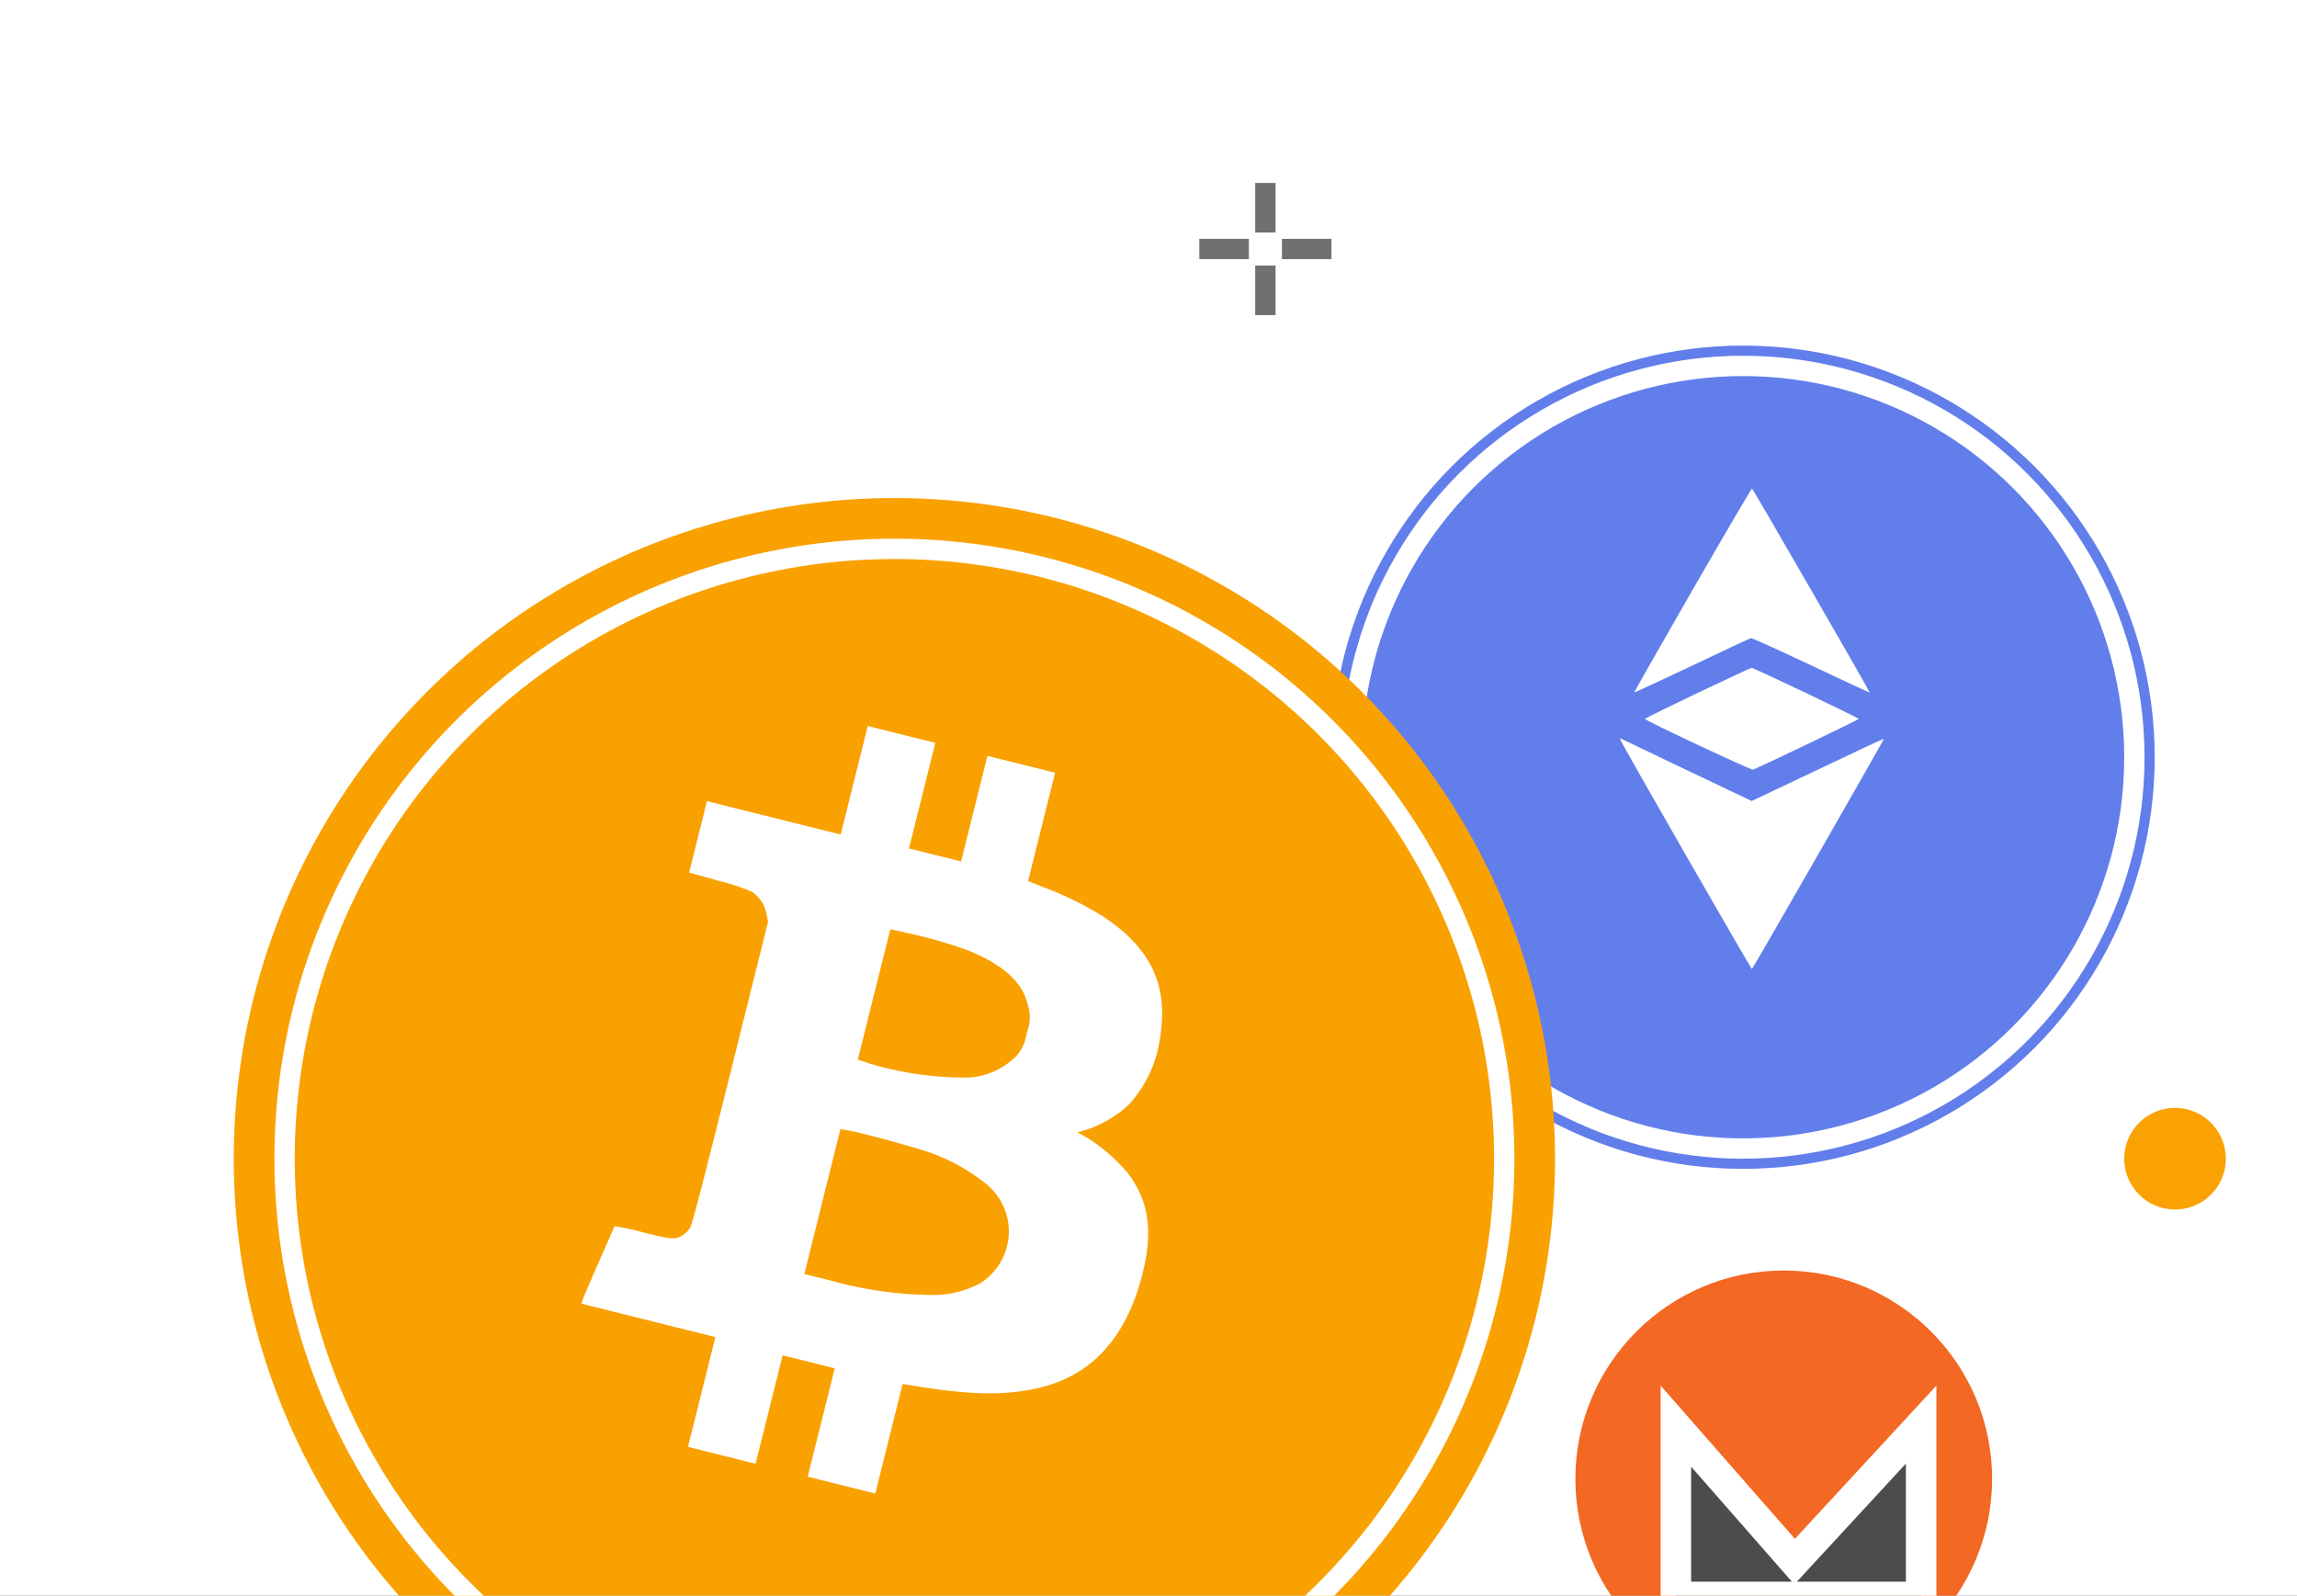 <svg xmlns="http://www.w3.org/2000/svg" xmlns:xlink="http://www.w3.org/1999/xlink" width="226" height="157" viewBox="0 0 226 157">
  <rect x="0" y="0" width="226" height="157" fill="#333333" stroke="none"/>
  <defs>
    <clipPath id="clip-SPRK_default_preset_name_custom_1">
      <rect width="226" height="157"/>
    </clipPath>
  </defs>
  <g id="SPRK_default_preset_name_custom_1" data-name="SPRK_default_preset_name_custom – 1" clip-path="url(#clip-SPRK_default_preset_name_custom_1)">
    <rect width="226" height="157" fill="#fff"/>
    <g id="Group_2" data-name="Group 2" transform="translate(-191 -345)">
      <circle id="Ellipse_3" data-name="Ellipse 3" cx="40.5" cy="40.5" r="40.5" transform="translate(322 379)" fill="#627eeb"/>
      <g id="Ellipse_4" data-name="Ellipse 4" transform="translate(323 380)" fill="none" stroke="#fff" stroke-width="2">
        <circle cx="39.5" cy="39.5" r="39.5" stroke="none"/>
        <circle cx="39.5" cy="39.5" r="38.5" fill="none"/>
      </g>
      <g id="ethereum" transform="translate(234.27 904.767)">
        <path id="Path_2" data-name="Path 2" d="M136.93-501.728c-3.161,5.5-5.74,10.028-5.73,10.074s2.56-1.137,5.656-2.606,5.7-2.7,5.8-2.727,2.468,1.044,5.915,2.671c3.17,1.5,5.777,2.708,5.8,2.7.046-.046-11.5-20.056-11.59-20.084C142.725-511.709,140.1-507.227,136.93-501.728Z" transform="translate(-13.67)" fill="#fff"/>
        <path id="Path_3" data-name="Path 3" d="M147.766-318.332c-2.847,1.359-5.176,2.5-5.167,2.56.009.148,10.416,5.037,10.62,4.982.407-.111,10.4-4.908,10.407-4.991.009-.1-10.333-5.028-10.546-5.019C153.007-320.8,150.613-319.691,147.766-318.332Z" transform="translate(-24.017 -173.256)" fill="#fff"/>
        <path id="Path_4" data-name="Path 4" d="M116.143-245.634c.055.277,12.875,22.607,12.958,22.579.1-.037,13.032-22.607,12.986-22.653-.018-.018-2.958,1.349-6.516,3.05l-6.488,3.078-6.4-3.041c-3.512-1.682-6.433-3.078-6.488-3.105S116.125-245.717,116.143-245.634Z" transform="translate(0 -241.379)" fill="#fff"/>
      </g>
    </g>
    <g id="Group_1" data-name="Group 1" transform="translate(-191 -345)">
      <circle id="Ellipse_1" data-name="Ellipse 1" cx="65" cy="65" r="65" transform="translate(214 394)" fill="#f9a101"/>
      <g id="Ellipse_2" data-name="Ellipse 2" transform="translate(218 398)" fill="none" stroke="#fff" stroke-width="2">
        <circle cx="61" cy="61" r="61" stroke="none"/>
        <circle cx="61" cy="61" r="60" fill="none"/>
      </g>
      <g id="bitcoin-logo" transform="translate(70.46 892.764) rotate(14)">
        <path id="Path_1" data-name="Path 1" d="M84.563-506.5v5.5H71v7.238l2.969.086a20.814,20.814,0,0,1,3.483.257,3.385,3.385,0,0,1,1.913,1.756l.343.728v15.29c0,11.064-.043,15.418-.157,15.775a2.652,2.652,0,0,1-.471.814c-.614.685-.885.742-3.94.742a20.218,20.218,0,0,0-2.855.1c0,.071-.286,1.785-.642,3.826S71-450.54,71-450.369v.328H84.563v11.136h6.853V-449.9H96.7v10.993h6.853v-11.107l1.114-.1c5.539-.443,8.894-1.214,11.864-2.713q7.3-3.662,7.3-13.477c0-4.326-1.128-7.038-3.783-9.194a16.952,16.952,0,0,0-4.725-2.413l-1.056-.3.885-.514a11.634,11.634,0,0,0,3.284-3.241,11.962,11.962,0,0,0,1.485-6.838c-.343-5.482-2.927-8.737-8.494-10.664a32.987,32.987,0,0,0-5.653-1.256c-.7-.086-1.5-.186-1.742-.228l-.471-.071V-512H96.7v10.707H91.415V-512H84.563ZM99.181-493a17.656,17.656,0,0,1,2.613.5c2.484.714,3.926,1.756,4.768,3.455a3.976,3.976,0,0,1,.485,2.527,4.315,4.315,0,0,1-.371,2.356,7.169,7.169,0,0,1-4.054,3.3,32.934,32.934,0,0,1-9.879,1.042l-1.185-.1v-13.22l1.685-.043A46.333,46.333,0,0,1,99.181-493Zm1.656,20.258a18.653,18.653,0,0,1,5.711,1.542,6.014,6.014,0,0,1,1.942,9.794,10.039,10.039,0,0,1-3.8,2.084,38.4,38.4,0,0,1-10.436,1.142h-2.7v-14.69l.757-.057C93.528-473.04,99.524-472.9,100.838-472.74Z" fill="#fff"/>
      </g>
    </g>
    <circle id="Ellipse_5" data-name="Ellipse 5" cx="5" cy="5" r="5" transform="translate(209 109)" fill="#faa203"/>
    <g id="Group_3" data-name="Group 3" transform="translate(-189.5 -343.5)">
      <line id="Line_1" data-name="Line 1" y2="4.875" transform="translate(314 361.5)" fill="none" stroke="#707070" stroke-width="2"/>
      <line id="Line_2" data-name="Line 2" y2="4.875" transform="translate(314 369.625)" fill="none" stroke="#707070" stroke-width="2"/>
      <line id="Line_3" data-name="Line 3" y2="4.875" transform="translate(320.5 368) rotate(90)" fill="none" stroke="#707070" stroke-width="2"/>
      <line id="Line_4" data-name="Line 4" y2="4.875" transform="translate(312.375 368) rotate(90)" fill="none" stroke="#707070" stroke-width="2"/>
    </g>
    <circle id="Ellipse_6" data-name="Ellipse 6" cx="20.5" cy="20.5" r="20.5" transform="translate(155 125)" fill="#f36823"/>
    <g id="Path_5" data-name="Path 5" transform="translate(163.388 136.326)" fill="#4e4c4b">
      <path d="M 25.632 20.787 L 1.5 20.787 L 1.5 3.987 L 12.084 16.063 L 13.183 17.317 L 14.314 16.092 L 25.632 3.836 L 25.632 20.787 Z" stroke="none"/>
      <path d="M 24.132 7.671 L 15.416 17.11 L 13.406 19.287 L 24.132 19.287 L 24.132 7.671 M 3 7.974 L 3 19.287 L 12.915 19.287 L 10.956 17.052 L 3 7.974 M -1.9073486328125e-06 -3.814697265625e-06 L 13.212 15.074 L 27.132 -3.814697265625e-06 L 27.132 22.287 L -1.9073486328125e-06 22.287 L -1.9073486328125e-06 -3.814697265625e-06 Z" stroke="none" fill="#fff"/>
    </g>
  </g>
</svg>
